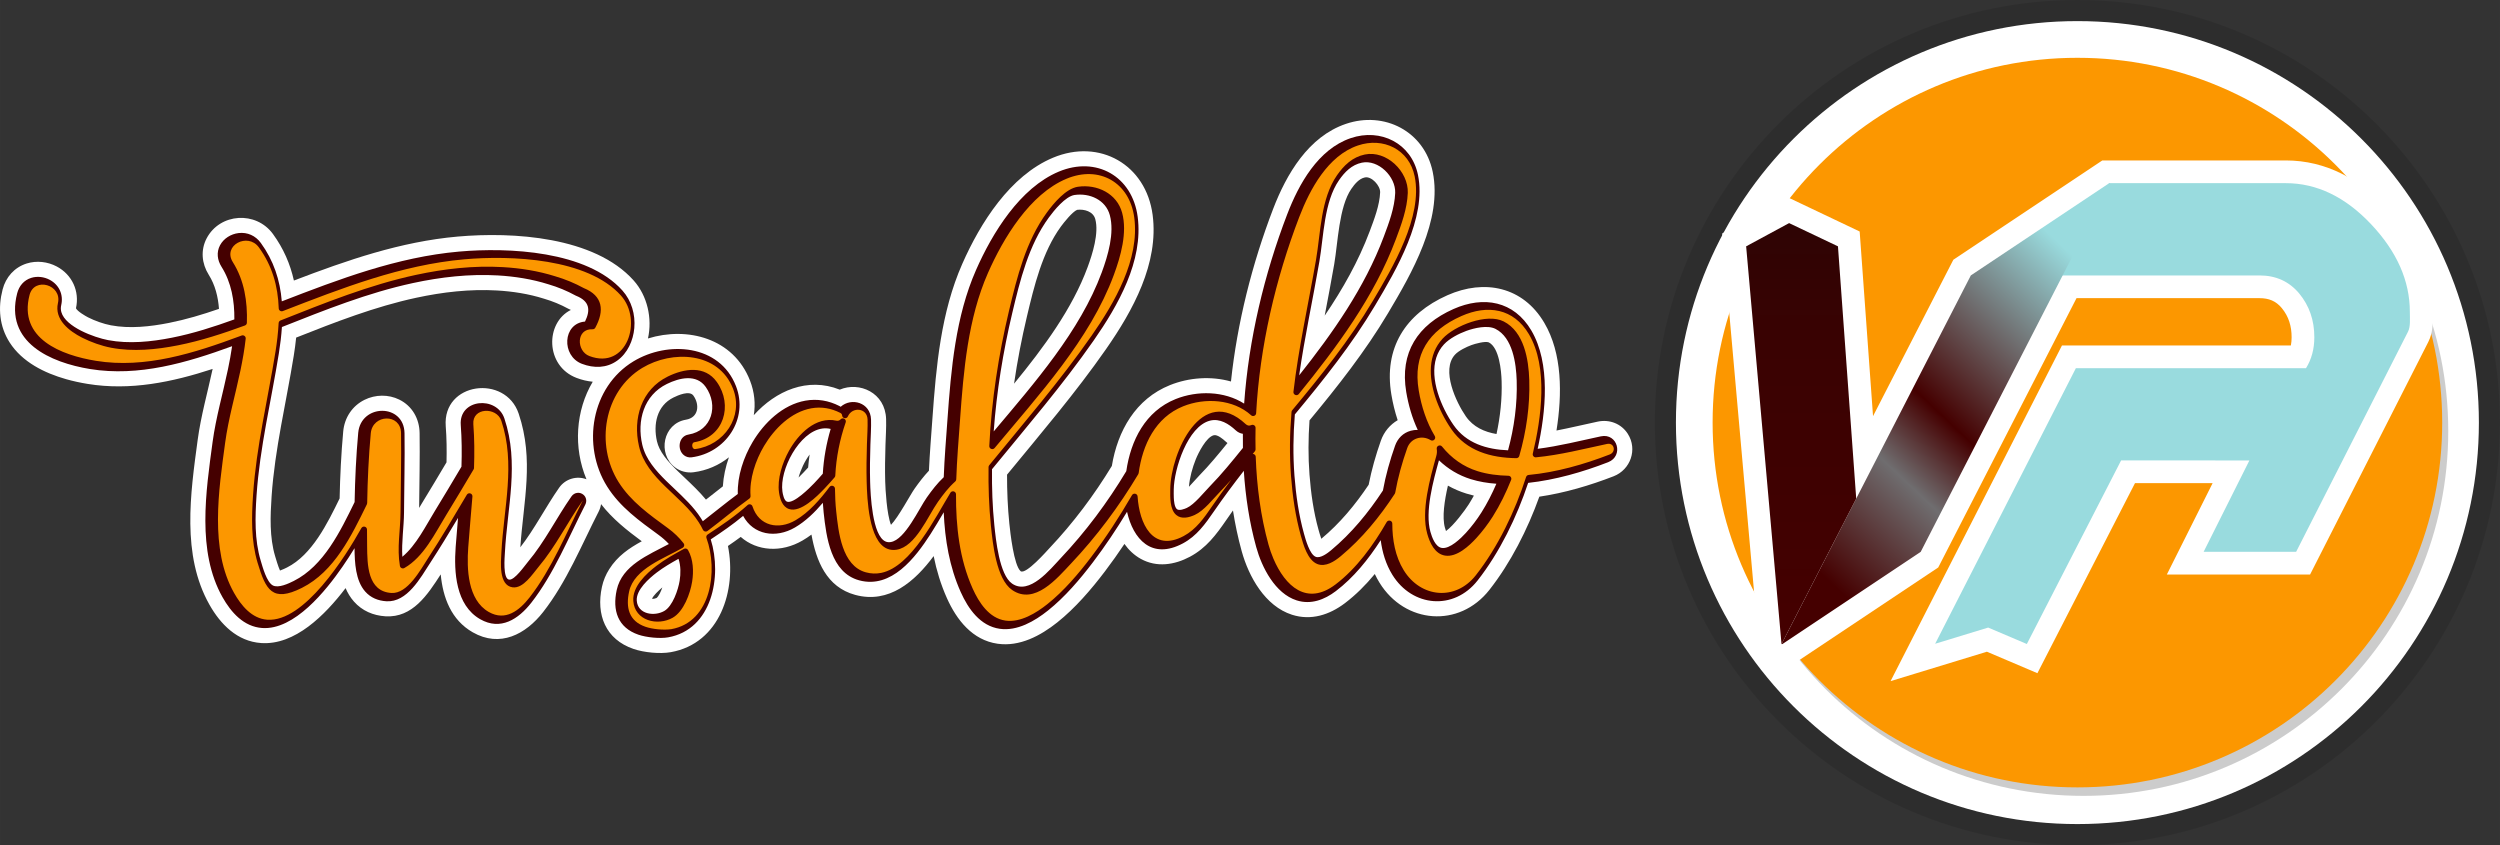 <?xml version="1.0" encoding="UTF-8"?>
<!DOCTYPE svg PUBLIC "-//W3C//DTD SVG 1.1//EN" "http://www.w3.org/Graphics/SVG/1.1/DTD/svg11.dtd">
<!-- Creator: CorelDRAW 2017 -->
<svg xmlns="http://www.w3.org/2000/svg" xml:space="preserve" width="70.059mm" height="23.685mm" version="1.1" style="shape-rendering:geometricPrecision; text-rendering:geometricPrecision; image-rendering:optimizeQuality; fill-rule:evenodd; clip-rule:evenodd"
viewBox="0 0 10359.56 3502.3"
 xmlns:xlink="http://www.w3.org/1999/xlink">
 <rect x="0" y="0" width="10359.56" height="3502.3" fill="#333333" stroke="none"/>
 <defs>
  <style type="text/css">
   <![CDATA[
    .fil2 {fill:#450000}
    .fil6 {fill:#CCCCCC}
    .fil4 {fill:#FC9700}
    .fil1 {fill:white}
    .fil5 {fill:white}
    .fil8 {fill:#176E60;fill-rule:nonzero}
    .fil11 {fill:#2E0404;fill-rule:nonzero}
    .fil3 {fill:#450000;fill-rule:nonzero}
    .fil7 {fill:#99DBDE;fill-rule:nonzero}
    .fil0 {fill:black;fill-opacity:0.11}
    .fil9 {fill:url(#id4);fill-rule:nonzero}
    .fil10 {fill:url(#id5);fill-rule:nonzero}
   ]]>
  </style>
     <mask id="id0">
  <linearGradient id="id1" gradientUnits="userSpaceOnUse" x1="8674.64" y1="879.1" x2="8876.67" y2="989.29">
   <stop offset="0" style="stop-opacity:1; stop-color:white"/>
   <stop offset="1" style="stop-opacity:0; stop-color:white"/>
  </linearGradient>
      <rect style="fill:url(#id1)" x="8547.24" y="758.98" width="451.39" height="382.38"/>
     </mask>
     <mask id="id2">
  <linearGradient id="id3" gradientUnits="userSpaceOnUse" x1="7642.71" y1="2161.86" x2="7447.98" y2="2065.56">
   <stop offset="0" style="stop-opacity:1; stop-color:white"/>
   <stop offset="1" style="stop-opacity:0; stop-color:white"/>
  </linearGradient>
      <rect style="fill:url(#id3)" x="7345.92" y="1657.23" width="345.93" height="1011.77"/>
     </mask>
  <linearGradient id="id4" gradientUnits="userSpaceOnUse" x1="7487.83" y1="2321.67" x2="8638.05" y2="1106.32">
   <stop offset="0" style="stop-opacity:1; stop-color:#450000"/>
   <stop offset="0.31" style="stop-opacity:1; stop-color:#6F6D6F"/>
   <stop offset="0.49" style="stop-opacity:1; stop-color:#450000"/>
   <stop offset="1" style="stop-opacity:1; stop-color:#99DBDE"/>
  </linearGradient>
  <linearGradient id="id5" gradientUnits="userSpaceOnUse" x1="7463.79" y1="2669.02" x2="7463.79" y2="924.51">
   <stop offset="0" style="stop-opacity:1; stop-color:#450000"/>
   <stop offset="0.71" style="stop-opacity:1; stop-color:#3A0202"/>
   <stop offset="1" style="stop-opacity:1; stop-color:#2E0404"/>
  </linearGradient>
 </defs>
 <g id="Capa_x0020_1">
  <g id="_3172218515136">
   <path class="fil0" d="M8608.42 0c967.13,0 1751.14,784.02 1751.14,1751.14 0,967.14 -784.02,1751.16 -1751.14,1751.16 -967.14,0 -1751.16,-784.02 -1751.16,-1751.16 0,-967.13 784.02,-1751.14 1751.16,-1751.14z"/>
   <path class="fil1" d="M2490.65 2088.83c-1.49,10.44 -4.73,20.79 -9.74,30.61 -71.38,139.74 -132.86,292.23 -230.07,416.5 -72.83,93.13 -178.85,148.86 -292,84.18 -89.22,-51.01 -123.54,-143.86 -132.61,-239.93 -53.66,83.04 -116.49,180.71 -229.11,173.67 -50.76,-3.16 -96.62,-22.71 -130.55,-61.2 -14.95,-16.95 -26.14,-35.7 -34.53,-55.61 -85.2,111.91 -210.08,237.52 -350.24,227.6 -98.85,-6.99 -167.91,-77.28 -214.12,-159.23 -115.96,-205.58 -78.58,-460.14 -48.55,-682.89 13.35,-99 40.86,-195.81 61.94,-293.76 -167.37,54.67 -340.71,90.94 -517.74,62.12 -30.06,-4.89 -59.95,-11.31 -89.27,-19.61 -89.86,-25.43 -181.89,-70.86 -233.89,-151.79 -43.03,-66.98 -49.15,-143.86 -29.47,-219.85 13.26,-51.25 48.8,-91.68 99.71,-107.74 41.12,-12.97 86.81,-7.73 124.74,12.39 63.6,33.77 95.33,102.37 79.57,173.11 6.02,12.85 38.95,31.97 50.01,37.6 27.96,14.24 63.89,27.16 94.86,33.03 78.09,14.8 163.13,5.38 240.49,-9.94 70.43,-13.96 139.4,-34.73 207.27,-58.23 -3.65,-49.73 -15.57,-98.54 -42.53,-141.41 -29.01,-46.15 -34.29,-102.07 -8.55,-150.96 55.01,-104.47 204.5,-114.47 274.87,-17.7 43.46,59.75 71.42,124.08 86.65,192.7 219.91,-84.08 441.98,-161.27 678.85,-182.23 228.18,-20.18 566.22,-0.22 729.09,181.95 57.21,64 77.6,157.21 59.28,240.3 163.51,-50.53 354.37,-1.35 422.89,174.63 18.79,48.26 23.1,97.18 15.64,143.17 91.22,-100.76 222.41,-159.05 356.23,-105.77 81.09,-34.36 188.74,12.27 192.04,121.9 1.05,35.07 -1.49,72.32 -2.6,107.52 -1.6,50.42 -2.54,100.94 -1.12,151.39 0.9,31.72 6.33,134.99 23.94,179.5 31.2,-32.32 80.59,-125.66 97.67,-149.73 18.65,-26.31 37.77,-51.49 59.58,-74.66 3.33,-72.47 9.35,-144.73 14.52,-217.1 15.45,-216.02 35.24,-439.22 123.5,-639.71 74.75,-169.81 198.34,-365.71 375.96,-440.1 193.47,-81.02 385.5,28.58 412.98,236.74 26.53,200.82 -82.23,397.38 -193.04,556.39 -126.41,181.39 -270.11,349.46 -410.22,520.19 -0.09,67.65 2.59,135.51 9.51,202.76 3.83,37.2 18.62,172.71 46.82,197.3 21.94,15.19 108.94,-84.42 120.53,-96.69 97.53,-103.21 183.71,-218.08 257.44,-339.49 23.9,-145.18 98.33,-277.8 241.16,-335.06 78.87,-31.61 170.24,-38 252.47,-14.89 25.94,-243.75 87.78,-488.28 174.66,-714.96 55.41,-144.59 146.33,-299.66 301.21,-352.46 159.68,-54.46 325.49,30.71 360.17,198.8 41.05,199.03 -87.02,420.51 -185.32,585.74 -94.06,158.1 -208.13,302.57 -325.25,443.99 -5.23,74.94 -5.83,150.06 -0.06,225.03 5.91,76.86 16.72,154.07 37.46,228.44 2.14,7.64 6.52,23.27 11.5,37.19 0.15,-0.12 0.3,-0.24 0.43,-0.35 76.7,-63.91 140.51,-140.82 195.81,-223.56 12.02,-61.88 29.54,-123.06 50.45,-182.43 13.32,-37.87 38.64,-66.88 69.75,-85.13 -11.52,-34.66 -20.13,-70.31 -26.13,-106.05 -32.28,-192.53 57.62,-334.24 232.39,-411.76 153.46,-68.06 312.89,-35.59 401.32,114.39 74.85,126.95 74.42,295.19 50.5,446.3 57.15,-11.03 113.76,-24.8 170.86,-36.91 48.69,-10.34 97.8,8.38 124.79,50.76 40.83,64.15 11.43,148.33 -58.93,175.68 -97.42,37.88 -202.89,69.13 -307.76,84.54 -48.87,136.26 -118.98,274.24 -206.87,386.12 -125.29,159.49 -350.02,141.19 -455.44,-29.57 -7.23,-11.73 -13.74,-23.78 -19.55,-36.07 -37.14,45.01 -78.3,86.36 -123.84,120.85 -63.92,48.44 -140.28,73.17 -219.07,47.98 -111.52,-35.64 -179.19,-156.98 -208.69,-263.68 -15.32,-55.39 -27.19,-111.67 -36.08,-168.44 -9.27,13.01 -18.44,26.1 -27.5,39.27 -42.28,61.48 -83.1,116.24 -150.52,152.29 -64.12,34.28 -137.71,45.54 -203.69,9.12 -27.67,-15.26 -50.1,-36.75 -68.01,-61.96 -25.88,38.74 -52.77,76.73 -80.75,113.59 -57.18,75.37 -123.25,152.32 -197.39,211.42 -69.38,55.29 -155.84,101.63 -247.49,88.51 -104.09,-14.88 -169.43,-98.33 -209.89,-188.67 -25.3,-56.49 -43,-114.91 -55.02,-174.5 -78,105.02 -184.94,198.87 -325.15,160.76 -118.92,-32.32 -161.58,-140.83 -181.23,-249.9 -11.8,8.8 -24.07,16.99 -36.82,24.44 -88.07,51.47 -189.1,44.52 -256.27,-14.76 -17.39,12.88 -35.1,25.34 -52.98,37.53 36.61,182.62 -32.8,403.85 -236.92,440.06 -45.32,8.04 -111.4,1.29 -154.02,-13.22 -116.37,-39.64 -156.39,-142.12 -131.12,-257.74 5.69,-26.03 15.91,-50.53 30.18,-73 34.76,-54.83 82.98,-87.29 134.8,-115.6 -62.49,-46.18 -121.21,-92.66 -168.81,-154.09zm-60.48 -102.86c-55.01,-131.22 -45,-284.66 26.04,-404.16 -22.4,-2.04 -44.88,-7.39 -66.87,-15.73 -130.7,-49.6 -130.48,-229.17 -23.67,-281.78 -0.65,-0.27 -1.24,-0.52 -1.74,-0.71 -3.21,-1.3 -5.89,-2.56 -8.92,-4.21 -31.84,-17.39 -65.34,-31.23 -100.15,-41.42 -0.56,-0.16 -1.05,-0.31 -1.61,-0.49 -62.8,-19.78 -128.35,-29.99 -193.99,-33.79 -111.94,-6.48 -225.18,6.64 -334.55,30.21 -170.95,36.83 -335.15,100.71 -497.55,165.05 -2.56,25.11 -5.93,50.13 -9.92,75.03 -31.14,193.93 -78.58,386.65 -91.84,582.99 -5.49,81.17 -8.9,169.47 14.73,248.18 3.36,11.19 12.05,41.26 20.05,59.18 10.53,-3.7 23.13,-9.79 29.09,-12.78 103.42,-51.99 167.73,-182.89 217.99,-286.05 1.95,-92.66 6.48,-185.31 14.91,-277.61 5.19,-56.75 37.07,-105.68 88.38,-131.1 44.8,-22.21 98.76,-23.11 143.79,-0.95 53.74,26.45 83.5,79.21 84.39,138.38 1.55,103.54 -1.05,207.06 -1.94,310.59 4.17,-7.14 8.16,-13.88 11.95,-20.04 34.45,-55.95 67.9,-112.51 101.51,-168.96 1.24,-49.97 0.56,-99.9 -3.22,-149.79 -13.86,-182.25 247.13,-215.99 302.26,-51.93 64.49,191.88 19.96,362.56 6.82,553.79 59.65,-76.77 105.12,-167.31 160.93,-246.96 26.11,-37.28 73.3,-50.13 113.16,-34.94zm590.32 -91.03c-40.58,32.5 -90.64,54.82 -146.51,62.03 -27.55,3.56 -55.18,-3.64 -77.25,-20.58 -73.33,-56.35 -49.36,-181.48 46,-197.3 51.95,-8.62 57.65,-61.41 30.67,-99.62 -16.21,-22.95 -64.55,-1.12 -82.53,7.67 -69.4,33.94 -84.71,111.36 -68.6,181.5 2.41,10.48 6.15,20.54 10.88,30.18 21.74,44.32 66.98,85.75 102.5,119.39 31.2,29.54 62.43,59.12 89.71,92.11 23.23,-18.42 46.42,-36.91 69.99,-54.92 2.45,-40.63 11.45,-81.48 25.12,-120.45zm-299.91 583.12c9.33,-7.82 17.82,-25.98 24.09,-44.02 -16.27,13.88 -37.84,34.31 -42.79,47.23 5.96,0.78 14.05,-0.92 18.71,-3.21zm628.16 -540.71c1.51,-18.01 3.58,-35.95 6.2,-53.78 -20.67,27.76 -37.47,63.66 -45.84,95.29 14.14,-13.81 28.27,-28.94 39.64,-41.51zm853.33 -347.39c123.06,-150.06 241.35,-310.76 304.8,-482.87 20.14,-54.61 47.5,-140.96 31.78,-199.06 -8.64,-31.91 -45.69,-42.19 -75.19,-38.49 -19.47,7.78 -55.45,53.09 -67.04,68.97 -77.45,106.1 -111.14,247.28 -141.08,373.24 -21.72,91.34 -39.7,184.47 -53.26,278.22zm1287.26 -282.03c74.44,-109.75 139.85,-225.23 186.35,-349.18 18.53,-49.4 41.36,-108.64 43.36,-161.71 1.05,-27.5 -35.49,-67.56 -62.96,-61.84 -24.49,5.09 -42.7,27.73 -56.15,47.13 -51.77,74.72 -55.72,222.84 -71.11,312.17 -12.26,71.23 -26.03,142.29 -39.48,213.43zm-402.96 528.04c-2.94,-2.28 -5.8,-4.7 -8.55,-7.28 -9.57,-8.92 -33.06,-28.91 -48.26,-25.11 -31.33,7.84 -63.78,73.22 -74.6,100.02 -13.4,33.17 -25.55,76.17 -28.18,113.58 16.81,-17.66 34.16,-37.75 42.75,-46.55 41.52,-42.45 79.42,-88.49 116.85,-134.66zm1114.88 -37.44c15.63,-72 23.45,-146.42 21.19,-219.47 -1.3,-42.16 -9.57,-138.17 -53.19,-160.32 -15.42,-5.87 -56.66,5.65 -71.52,11.08 -20.91,7.64 -53.01,23.08 -68.35,39.67 -58.81,63.63 4.81,197.92 44.82,255.77 30.67,44.32 77.1,64.71 127.05,73.27zm-209.29 402c32.61,-23.51 78.98,-86.5 94.1,-110.36 7.53,-11.89 14.67,-24.04 21.47,-36.41 -10.57,-2.48 -21.06,-5.32 -31.44,-8.56 -26.9,-8.37 -52.32,-19.37 -76.15,-32.81 -14.28,62.02 -24.8,130.67 -12.33,174.69 0.87,3.13 2.45,8.25 4.35,13.44z"/>
   <path class="fil2" d="M3409.69 2083.56c-33.49,39.53 -71.38,76.45 -115.41,102.18 -80.03,46.76 -172.93,30.54 -214.88,-48 -42.34,35.46 -88.16,66.96 -134.25,97.28 47.95,153.43 5.55,373.68 -176.44,405.98 -34.81,6.17 -90.27,0.28 -122.97,-10.85 -85.91,-29.26 -108.64,-101.07 -90.23,-185.27 22.42,-102.55 131.26,-144.94 216.24,-190.62 -12.79,-13.81 -26.93,-26.2 -42.25,-37.41 -80.19,-58.66 -159.83,-115.04 -213.66,-200.85 -106.21,-169.38 -66.51,-412.63 109.31,-518.77 142.29,-85.91 357.08,-70.76 424.56,102.62 53,136.1 -42.63,276.96 -183.73,295.19 -11.19,1.43 -22.2,-1.27 -31.19,-8.18 -30.3,-23.27 -23.11,-79.3 18.17,-86.15 97.99,-16.25 125.17,-121.24 71.45,-197.27 -38.98,-55.18 -109.84,-37.41 -160.97,-12.41 -96.22,47.04 -124.83,152.5 -102.04,251.6 3.49,15.17 8.83,29.75 15.67,43.71 25.94,52.85 73.39,97.21 115.63,137.22 40,37.88 81.88,76.94 111.54,123.26 2.84,4.27 5.53,8.64 8.07,13.07 48.58,-37.31 95.66,-76.55 144.99,-112.9 -2.41,-74.14 24.06,-152.45 61.35,-215.19 47.35,-79.66 124.58,-154.83 218.91,-171.57 48.77,-8.67 96.35,-0.41 140.36,22 2.01,1.02 3.95,2.16 5.75,3.4 43.99,-39.7 123.59,-18.22 125.72,52.72 1.02,33.7 -1.52,69.82 -2.59,103.66 -1.64,51.68 -2.59,103.43 -1.12,155.12 1.42,50.6 8.21,223.64 64.56,247.05 6.74,2.81 13.78,3.13 20.94,1.98 59.44,-9.57 116.83,-138.81 149.5,-184.88 21.23,-29.94 43.24,-58.79 70.02,-83.87 2.94,-80 9.72,-159.73 15.42,-239.56 14.88,-207.77 33.54,-426.28 118.37,-619 67.58,-153.5 182.03,-340.26 342.92,-407.65 155.93,-65.3 304.76,19.47 326.92,187.29 24.13,182.74 -81.7,368.06 -182.37,512.5 -129.64,186.02 -277.85,358.11 -421.3,533.42 -0.77,77.23 1.79,154.79 9.7,231.62 6.15,59.81 20.76,205.85 73.42,242.28 71.94,49.79 158.37,-59.55 201.46,-105.15 103.43,-109.47 194.48,-231.56 271.89,-360.7 18.31,-127.51 78.99,-248.45 204.55,-298.79 89.62,-35.93 201.18,-33.79 283.81,18.84 18.82,-266.19 83.35,-536.31 178.42,-784.33 48.07,-125.41 128.07,-269.67 263.05,-315.69 124.15,-42.34 251.76,21.07 278.82,152.29 36.82,178.48 -89.65,392.99 -177.83,541.19 -95.73,160.93 -212.92,307.64 -332.37,451.39 -6.8,84.68 -8.06,169.61 -1.54,254.37 6.23,80.97 17.73,162.08 39.57,240.42 6.46,23.19 23.3,85.23 48.37,95.2 19.64,7.81 50.14,-15.82 63.72,-27.13 84.68,-70.58 154.58,-155.72 214.87,-247.61 11.45,-62.98 29.07,-125.3 50.32,-185.64 10.75,-30.54 33.46,-53.37 64.91,-61.97 9.45,-2.59 19.25,-3.74 29.04,-3.52 -23.2,-49.55 -38.64,-103.17 -47.63,-156.76 -27.55,-164.27 47.39,-278.36 196.1,-344.33 124.42,-55.18 250.02,-33.4 322.18,89 80.57,136.66 60.27,336.6 26.29,490.42 88.65,-11.08 174.41,-33.11 261.83,-51.65 69.76,-14.79 95.48,81.77 30.27,107.13 -104.51,40.65 -219.26,73.64 -331.51,85.72 -46.79,141.23 -118.16,288.17 -209.61,404.57 -98.45,125.32 -270.44,110.19 -353.16,-23.81 -26.97,-43.68 -41.67,-92.94 -48.19,-143.42 -50.82,79.21 -112.44,155.44 -186.08,211.23 -47.3,35.83 -103.51,57.08 -162.33,38.27 -89.17,-28.49 -144.05,-136.04 -167.51,-220.83 -28.49,-103.04 -44.51,-209.32 -51.41,-315.98 -42.76,54.9 -84.39,110.7 -123.84,168.08 -35.78,52.05 -71.41,102.06 -128.5,132.58 -130.3,69.68 -206.5,-19.08 -231.53,-130.91 -43.61,71.85 -90.64,142.34 -141.22,209.01 -53.93,71.07 -116.64,144.59 -186.57,200.33 -54.73,43.61 -126.87,85.94 -199.71,75.52 -80.91,-11.56 -130.7,-83.09 -161.72,-152.36 -46.83,-104.57 -65.48,-217.03 -70.4,-330.43 -17.79,30.39 -35.61,60.76 -54.73,90.45 -62.9,97.65 -162.14,227.79 -295.67,191.51 -117.85,-32.04 -136.22,-179.34 -147.17,-281.04 -1.45,-13.4 -2.54,-26.82 -3.36,-40.25zm-1511.79 62.59c-37.34,62.61 -75.19,124.89 -114.97,185.98 -40.22,61.78 -95.58,164.8 -181.92,159.4 -34.13,-2.13 -64.69,-14.21 -87.6,-40.18 -40.62,-46.05 -43.53,-120.11 -44.33,-179.72 -15.96,26.07 -32.61,51.72 -49.97,76.82 -67.77,97.93 -198.78,263.4 -332.91,253.89 -76.39,-5.4 -128.84,-65.06 -164.12,-127.61 -107.03,-189.78 -68.79,-438.02 -41.03,-643.85 13.59,-100.8 42.99,-201.63 63.72,-301.43 6.54,-31.42 12.44,-63.05 16.99,-94.84 -187.51,68.57 -387.45,127.36 -588.37,94.65 -164.68,-26.82 -354.81,-110.8 -302.2,-313.94 7.87,-30.36 27.71,-54.25 58.04,-63.82 25.24,-7.97 53.43,-4.35 76.66,7.98 39.13,20.79 57.77,61.42 47.76,104.96 -2.22,9.6 -2.16,19.19 0.49,28.7 17.24,61.97 136.56,105.43 193.84,116.3 86.5,16.4 178.55,6.94 264.26,-10.04 88.34,-17.51 174.29,-45.17 258.86,-75.84 0.81,-76.54 -11.98,-152.48 -53.35,-218.31 -17.14,-27.27 -21.5,-59.5 -6.17,-88.62 15.02,-28.52 45.35,-47.04 76.98,-50.82 36.67,-4.38 70.43,10.96 92.11,40.77 53.38,73.4 79.85,154.08 87.02,242.21 237.77,-92.06 478.34,-183.59 734.5,-206.26 205.38,-18.17 529.88,-3.22 677.02,161.37 37.78,42.26 54.18,99.58 49.24,155.59 -4.55,51.78 -27.9,104.34 -71.1,135.12 -44.07,31.41 -96.48,31.81 -145.83,13.09 -86.03,-32.63 -80.44,-167.67 12.66,-175.14 23.33,-47.97 19.52,-84.27 -36.98,-106.92l-1.15 -0.46 -1.08 -0.59c-35.77,-19.55 -73.43,-35.09 -112.53,-46.55l-0.4 -0.12c-67.75,-21.35 -138.35,-32.47 -209.16,-36.58 -117.63,-6.8 -236.37,6.74 -351.32,31.51 -187.23,40.35 -365.8,111.97 -543.36,182.29 -2.43,36.49 -6.85,72.87 -12.63,108.97 -31.5,196.12 -79.07,389.96 -92.48,588.67 -6.06,89.61 -8.89,183.43 17.21,270.36 7.69,25.61 24.68,89.27 50.25,102.81 23.29,12.35 66.22,-8.25 86.77,-18.57 124.34,-62.49 193.43,-206.71 252.12,-326.87 1.76,-95.76 6.21,-191.52 14.93,-286.93 11.08,-121.08 190.03,-122.81 191.89,1.6 1.66,109.51 -1.39,219.02 -2.08,328.54 -0.37,58.84 -10.81,123.28 -6.94,183.43 57.62,-47.58 97.68,-129.52 134.69,-189.63 37.44,-60.82 73.71,-122.33 110.28,-183.67 1.89,-57.57 1.46,-115.09 -2.91,-172.55 -8.3,-109.11 148.8,-122.42 180.77,-27.31 62.62,186.36 11.95,367.37 2.1,556.29 -0.95,18.17 -9.09,107.92 17.48,111.61 22.61,3.15 64.65,-57.82 77.74,-73.34 70.02,-83.13 118.52,-182.9 180.8,-271.77 11.71,-16.72 34.72,-19.78 50.02,-6.14 11.65,10.4 14.12,26.65 7.1,40.4 -68.91,134.89 -130.07,286.81 -223.65,406.45 -53.11,67.9 -127.21,116.79 -211.79,68.43 -101.54,-58.05 -109.28,-195.45 -101.73,-299.08 2.93,-40.25 6.34,-80.47 9.79,-120.68zm913.7 169.52c-30.9,17.2 -61.81,35.06 -89.79,56.46 -32.16,24.59 -86.27,71.85 -83.19,116.74 3.89,56.77 72.28,66.57 113.73,43.04 35.21,-19.99 57.95,-88.13 63.95,-125.5 4.63,-28.72 5.01,-62.11 -4.7,-90.75zm597.93 -352.65c3.73,-63.1 14.74,-125.17 32.65,-185.64 -0.61,-0.1 -1.2,-0.22 -1.8,-0.35 -10.76,-2.38 -21.69,-2.79 -32.62,-1.29 -96.38,13.35 -178.45,171.91 -165.53,261.27 1.55,10.74 6.55,37.65 19.16,41.92 27.84,9.43 94.77,-58.08 111.82,-75.9 12.45,-13.01 24.5,-26.42 36.32,-40.01zm708.18 -175.2c168.41,-200.2 358.01,-415.6 447.79,-659.11 25.63,-69.53 53.4,-163.34 33.46,-236.99 -17.32,-63.97 -84.03,-92.7 -146.02,-83.77 -37.99,5.47 -85.5,64.32 -106.97,93.73 -83.5,114.39 -119.15,259.94 -151.4,395.62 -38.08,160.14 -64.9,325.68 -76.86,490.51zm1265.84 -232.55c139.81,-176.29 271.24,-362.95 350.63,-574.56 21.43,-57.11 44.98,-119.85 47.3,-181.3 2.54,-67.49 -69.81,-139.57 -138.12,-125.35 -42.11,8.77 -71.11,38.58 -94.77,72.71 -62.19,89.79 -63.16,231.76 -81.31,337.14 -27.06,157.17 -61.26,313.41 -83.72,471.36zm-233.34 242.34c-10.79,-1.52 -21.1,-6.49 -29.77,-14.58 -28.33,-26.42 -65.68,-50.11 -106.02,-40.03 -93.13,23.3 -149.64,201.12 -150.61,285.77 -0.12,11.34 -0.31,22.68 0.21,34.02 0.56,12.26 2.59,38.33 12.75,46.92 9.7,8.21 31.94,-0.78 41.33,-5.03 31.35,-14.17 71.39,-65.09 96.1,-90.36 48.69,-49.79 92.49,-104.14 136.26,-158.24 -0.37,-19.49 -0.46,-38.98 -0.25,-58.48zm1098.85 68.37c25.43,-93.44 38.83,-192.17 35.83,-288.83 -2.2,-71.21 -16.47,-178.12 -87.89,-214.35 -32.87,-16.66 -88.06,-3.55 -120.68,8.35 -31.11,11.36 -70.06,31.35 -92.79,55.95 -14.65,15.85 -25.24,34.2 -31.84,54.74 -28.46,88.81 20.89,206.31 71.15,278.96 52.95,76.54 137.89,101.54 226.21,105.18zm-48.28 138.58c-35.93,-2.51 -71.76,-8.3 -106.11,-18.99 -50.56,-15.75 -94.64,-42.42 -131.87,-78.15 -23.67,84.86 -58.88,213.27 -35.28,296.67 6.2,21.88 20.21,62.11 47.01,66.45 33.36,5.4 79.48,-40.09 99.74,-62.16 23.63,-25.76 45.84,-55.21 64.56,-84.76 23.94,-37.77 44.24,-77.94 61.96,-119.06z"/>
   <path class="fil3" d="M3145.58 2012.21c-85.05,52.08 -160.05,119.09 -240.24,179.16 -5.56,-11.46 -11.46,-22.56 -18.41,-32.99 -69.78,-109.01 -215.95,-181.57 -245.8,-311.07 -25.7,-112.14 10.76,-224.64 113.18,-274.98 55.2,-26.73 139.22,-48.6 187.13,19.09 63.2,89.58 27.43,211.1 -85.05,229.85 -29.85,4.85 -23.26,56.93 6.95,53.11 125.67,-16.31 215.59,-141.66 166.99,-266.98 -63.18,-161.8 -264.55,-170.82 -394.4,-92.36 -166.31,100.33 -202.76,330.18 -102.43,489.88 52.08,83.32 130.54,138.18 208.32,195.13 25.68,18.75 45.82,38.87 62.15,60.06 -81.95,47.91 -205.89,88.17 -228.1,189.21 -43.75,200.67 185.04,171.85 189.21,171.16 168.04,-29.85 210.05,-243.72 155.19,-394.06 86.1,-56.25 178.11,-119.43 239.21,-200.67 5.9,-8.34 -5.9,-18.75 -13.88,-13.54l0 0zm-581.91 -794.46c-142.34,-159.36 -464.19,-171.51 -659.66,-154.49 -263.52,23.6 -510.71,120.47 -755.48,215.25 -3.12,-91.66 -26.04,-179.14 -84.71,-259.7 -55.2,-76.03 -180.53,-7.63 -128.45,75.34 45.48,72.22 59.01,156.24 56.23,244.07 -89.92,32.99 -181.23,63.2 -275.32,81.59 -88.17,17.7 -182.96,27.07 -272.2,10.07 -64.57,-12.15 -233.65,-70.47 -210.74,-170.12 21.19,-92 -118.03,-131.23 -142,-39.23 -48.6,188.18 131.59,263.16 285.39,288.17 206.59,33.67 413.16,-32.29 604.46,-103.46 1.73,-0.69 3.82,-1.39 5.56,-2.08 -16.32,147.9 -67.71,302.05 -85.07,430.51 -26.73,198.6 -65.61,446.15 38.53,630.86 212.49,376.7 561.76,-257.62 632.23,-440.59 9.37,-24.65 -30.19,-40.97 -42.35,-18.05 -77.08,146.17 -146.51,341.3 -303.44,420.1 -112.48,56.59 -133.32,12.51 -166.31,-96.85 -26.73,-89.58 -24.29,-185.4 -18.05,-277.76 13.54,-200.67 60.76,-393.02 92.7,-590.58 6.25,-40.26 11.12,-80.54 13.2,-120.11 183.31,-72.56 366.27,-146.86 558.98,-188.18 116.65,-25.34 237.46,-38.89 356.9,-31.94 72.56,4.17 144.78,15.62 214.22,37.5 40.28,11.8 79.15,27.77 116.65,48.25 66.66,26.73 80.9,75.69 42.01,146.86 -82.27,-4.17 -86.44,109.02 -18.05,135.06 167.7,63.52 245.46,-157.98 144.78,-270.47l0 0zm-178.45 850.96c-62.15,88.88 -111.8,189.91 -181.92,273.23 -22.58,26.73 -60.06,85.41 -96.53,80.56 -45.82,-6.59 -37.5,-92.02 -35.4,-133.32 9.72,-185.06 60.05,-366.64 -1.05,-548.57 -24.31,-72.22 -146.51,-65.62 -140.27,19.09 4.86,61.45 4.86,121.18 2.78,180.19 -37.5,62.84 -74.98,126.03 -113.18,188.52 -44.09,71.18 -91.31,171.17 -169.09,215.61 -11.8,-68.05 2.44,-165.26 2.78,-220.46 0.69,-109.36 3.82,-218.73 2.08,-328.09 -1.39,-98.26 -141.64,-95.14 -150.34,0 -14.23,155.53 -17,312.82 -15.27,469.04 1.05,81.59 3.13,199.3 112.5,206.23 73.95,4.51 127.06,-94.43 163.17,-149.98 55.89,-85.75 108.33,-174.63 160.75,-263.16 -5.56,69.44 -12.15,138.86 -17.36,210.74 -6.94,95.12 -1.39,226.36 91.31,279.49 74.3,42.35 137.49,-2.44 185.06,-63.2 89.56,-114.57 155.54,-273.57 221.49,-403.08 7.64,-14.59 -12.14,-26.04 -21.52,-12.85l0 0zm377.42 481.3c-55.55,31.6 -139.93,12.49 -144.78,-59.71 -3.83,-54.52 53.47,-105.55 91.31,-134.71 34.36,-26.04 73.25,-47.57 112.13,-69.1 47.23,83.32 -1.73,231.22 -58.66,263.52l0 0zm1191.55 -581.54c-39.92,28.82 -68.05,64.93 -96.51,104.85 -37.5,53.11 -91.32,181.92 -163.19,193.38 -148.24,23.95 -103.46,-440.59 -105.89,-527.73 -2.08,-62.84 -82.29,-70.13 -105.55,-17.36 -0.69,-8.33 -4.85,-15.97 -14.58,-20.83 -211.08,-107.62 -416.62,184.7 -387.8,373.93 15.97,107.28 112.84,145.81 203.1,93.04 55.89,-32.63 102.77,-85.75 144.78,-141.3 0.34,31.6 1.74,63.18 5.21,95.12 9.73,90.61 25.34,234.36 131.93,263.18 192.35,52.42 315.6,-283.66 404.82,-395.11 8.68,-10.76 -2.77,-30.89 -16.31,-21.17l0 0zm-524.26 2.78c-73.25,85.05 -188.87,202.4 -208.32,68.74 -15.97,-111.11 96.17,-311.43 223.24,-283.3 11.47,2.43 21.88,-2.08 28.82,-9.37 -25.34,73.25 -39.92,147.9 -43.74,223.93zm1266.55 -27.43c-80.54,137.49 -176.72,268.03 -286.08,383.65 -51.38,54.5 -142.69,167.34 -228.46,107.97 -60.74,-42.01 -75.34,-189.91 -82.27,-257.26 -7.98,-77.78 -10.76,-159.02 -9.73,-241.31 144.44,-176.72 294.76,-351 424.96,-537.79 96.53,-138.52 202.42,-320.8 178.8,-497.88 -20.14,-154.15 -154.49,-230.87 -298.24,-170.82 -155.54,65.28 -266.98,249.63 -331.91,396.84 -83.32,189.57 -102.07,407.26 -116.65,612.11 -16.66,231.92 -44.79,487.1 53.11,705.49 201.72,450.65 643,-302.41 733.97,-478.77 12.84,-25 -23.26,-46.53 -37.5,-22.22l0 0zm-367.32 -1054.41c25.34,-34.72 74.98,-95.48 120.81,-102.07 74.66,-10.76 149.3,26.39 169.09,98.95 21.17,78.81 -6.95,175.67 -34.02,249.62 -97.21,263.18 -309,493.37 -491.96,713.83 9.37,-189.91 39.92,-383.29 81.24,-557.23 32.97,-138.54 69.44,-286.08 154.85,-403.09l0 0zm1479.02 1055.8c-74.3,130.89 -162.48,254.14 -279.13,351 -89.58,75 -119.79,13.9 -145.47,-78.46 -22.22,-79.51 -34.02,-162.14 -40.28,-244.41 -6.95,-89.24 -5.21,-177.07 2.08,-264.21 120.13,-144.44 238.51,-291.98 334.69,-453.78 83.32,-139.91 210.74,-354.13 175.33,-526.33 -24.31,-117.35 -137.83,-175.68 -251.7,-136.79 -128.47,43.74 -204.84,185.04 -250.33,303.44 -94.78,247.53 -164.22,533.63 -179.5,816.93 -77.42,-70.13 -199.28,-77.78 -294.41,-39.58 -143.05,57.28 -194.77,213.17 -197.55,355.52 -2.44,124.64 58.32,285.74 210.05,204.84 53.47,-28.82 87.49,-77.08 121.16,-126.03 50.35,-73.25 103.82,-143.39 159.02,-212.83 4.51,126.03 20.82,249.62 53.45,366.98 37.85,137.49 145.47,286.42 297.2,171.5 144.78,-109.7 251.01,-310.73 317.68,-474.25 7.63,-18.75 -22.58,-30.56 -32.29,-13.54l0 0zm-361.42 -864.84c18.75,-109.36 19.44,-251.02 84.71,-345.45 27.07,-38.89 60.06,-71.18 107.63,-81.24 79.15,-16.32 166.29,62.83 163.17,146.51 -2.44,63.88 -26.39,128.45 -48.62,187.82 -88.87,236.78 -241.63,442.32 -400.3,638.13 21.17,-182.62 61.79,-362.81 93.39,-545.77l0 0zm-275.32 782.91c-45.84,56.59 -91.66,113.53 -142.35,165.6 -26.73,27.09 -67,78.81 -102.41,94.78 -86.8,39.23 -84.37,-43.74 -83.68,-95.12 1.39,-134.37 118.04,-422.54 291.64,-260.74 11.8,11.11 25.68,11.46 36.8,6.24 -0.69,29.87 -0.69,59.37 0,89.24l0 0zm1466.51 -34.72c-81.24,17 -187.82,45.13 -293.02,55.2 36.11,-150.68 64.93,-363.85 -17.36,-503.78 -67.35,-113.87 -181.23,-131.57 -295.81,-80.54 -140.61,62.15 -210.05,165.95 -184.01,321.85 11.46,67.69 33.34,135.05 68.05,193.03 -37.48,-22.92 -96.16,-14.92 -115.26,39.58 -52.42,148.59 -103.11,371.14 -13.19,516.95 76.37,123.6 230.88,134.03 319.06,21.88 89.93,-114.57 163.53,-265.26 210.4,-411.08 120.13,-11.11 243.73,-48.26 339.55,-85.75 41.67,-15.97 26.38,-77.08 -18.41,-67.35l0 0zm-669.72 -415.59c47.91,-52.08 175.67,-100.33 238.17,-68.74 80.54,40.96 96.85,154.15 99.29,232.27 3.12,101.38 -11.46,208.3 -40.97,310.73 -104.16,-1.39 -199.98,-29.16 -259.01,-114.57 -64.91,-93.75 -129.49,-260.4 -37.48,-359.69l0 0zm-60.76 796.79c-26.04,-91.65 13.19,-229.14 37.5,-315.94 3.46,-12.85 3.82,-24.31 2.07,-34.38 38.89,48.26 89.58,86.1 153.81,106.24 40.62,12.49 84.71,18.41 130.54,19.44 -21.17,52.77 -45.82,103.46 -74.98,149.64 -47.23,74.29 -195.13,265.59 -248.94,74.98l0 0z"/>
   <path class="fil4" d="M5101.88 1987.93c-14.61,16.53 -29.56,32.75 -45,48.53 -29.87,30.54 -67.41,79.91 -106.21,97.43 -23.72,10.72 -54.45,18.81 -76.57,0.1 -26.99,-22.83 -25.11,-74.1 -24.74,-106.76 1.69,-150.66 131.07,-439.08 312.66,-269.73 6.64,6.2 14.65,7.97 22.98,4.07 4.02,-1.89 8.4,-1.58 12.13,0.84 3.73,2.44 5.77,6.31 5.66,10.76 -0.68,29.54 -0.68,59.1 0,88.65 0.07,3.08 -0.84,5.75 -2.78,8.15 -2.93,3.62 -5.87,7.25 -8.8,10.87 1.23,0.03 2.47,0.25 3.7,0.65 5.06,1.67 8.38,6.09 8.58,11.43 4.39,122.67 20.26,245.61 53.01,364.08 5.41,19.58 12.11,38.86 20.05,57.55 48.9,114.98 138.81,197.3 257.56,107.34 87.52,-66.3 157.64,-163.81 211.99,-258.43 2.85,-4.97 8.5,-7.32 14.05,-5.86 5.53,1.48 9.27,6.31 9.27,12.07 0.1,66.81 11.86,135.85 47.44,193.46 70.53,114.29 214.46,127.85 298.61,20.73 91.77,-116.83 162.89,-265.83 208.33,-407.19 1.55,-4.86 5.65,-8.13 10.74,-8.61 113.45,-10.5 230.34,-43.81 336.18,-84.97 27.34,-10.63 18.65,-49.85 -11.28,-43.49 -98.23,20.83 -194.05,45.81 -294.44,55.42 -4.14,0.4 -7.88,-1.09 -10.62,-4.24 -2.74,-3.15 -3.68,-7.05 -2.72,-11.11 35.25,-147.1 64.49,-358.05 -15.97,-494.52 -63.45,-107.63 -171.06,-123.78 -279.98,-75.47 -135.29,60.01 -201.86,158.68 -176.75,308.37 10.99,65.59 32.18,131.47 66.44,188.68 2.99,5 2.22,11.19 -1.92,15.29 -4.14,4.1 -10.34,4.82 -15.3,1.79 -36.48,-22.28 -82.56,-7.88 -96.97,33.06 -21.12,59.96 -38.59,121.99 -49.7,184.62 -0.31,1.73 -0.87,3.16 -1.83,4.64 -62.64,96.04 -135.4,184.88 -223.76,258.51 -25.43,21.2 -62.79,46.24 -97.34,32.5 -40.01,-15.9 -57.73,-79.76 -68.15,-117.2 -22.43,-80.46 -34.31,-163.66 -40.71,-246.82 -6.82,-88.71 -5.32,-177.59 2.1,-266.21 0.22,-2.66 1.14,-4.89 2.84,-6.95 119.74,-143.97 237.63,-290.9 333.56,-452.17 82.61,-138.86 208.32,-350.18 173.84,-517.42 -23.02,-111.57 -130.3,-163.35 -235.45,-127.49 -124.14,42.34 -198.62,181.11 -242.7,296.09 -98.45,256.86 -163.84,537.88 -178.67,813.13 -0.27,4.92 -3.16,9.01 -7.73,10.88 -4.55,1.88 -9.48,1.02 -13.13,-2.29 -74.26,-67.28 -191.4,-73.33 -281.38,-37.25 -115.34,46.24 -168.66,159.85 -184.54,276.6 -0.24,1.74 -0.74,3.21 -1.64,4.73 -79.14,132.55 -172.39,257.85 -278.44,370.1 -57.52,60.86 -151.21,174.32 -244.65,109.66 -65.18,-45.1 -80.01,-192.48 -87.6,-266.25 -8.28,-80.53 -10.81,-161.81 -9.79,-242.74 0.04,-2.94 0.96,-5.46 2.82,-7.73 144.32,-176.59 293.86,-349.76 424.39,-537.05 95.15,-136.54 199.51,-316.15 176.66,-489.08 -19.28,-146.07 -145.34,-217.75 -281.03,-160.94 -151.86,63.6 -261.61,245.69 -325.3,390.36 -83,188.53 -101.08,404.6 -115.63,607.95 -5.89,82.32 -12.92,164.56 -15.67,247.08 -0.1,3.55 -1.52,6.58 -4.2,8.93 -27.83,24.66 -50.2,54.11 -71.63,84.32 -41.89,59.1 -92.2,185.75 -171.38,198.5 -13.29,2.13 -26.5,1.09 -39.01,-4.11 -76.8,-31.9 -83.13,-207.55 -85.08,-276.86 -1.46,-52.36 -0.52,-104.78 1.14,-157.13 1.05,-33.11 3.58,-68.63 2.59,-101.6 -1.45,-48.41 -63.41,-54 -81.62,-12.69 -2.34,5.29 -7.79,8.24 -13.5,7.28 -5.71,-0.96 -9.89,-5.52 -10.38,-11.28 -0.43,-5.23 -3.16,-8.37 -7.81,-10.74 -37.54,-19.13 -77.76,-26.28 -119.4,-18.9 -84.32,14.98 -153.9,84.86 -196.09,155.81 -35.68,60.04 -61.41,136.85 -56.15,207.39 0.34,4.45 -1.51,8.43 -5.12,11.05 -59.13,42.87 -114.76,90.32 -173.21,134.1 -3.09,2.31 -6.68,3.05 -10.44,2.13 -3.76,-0.9 -6.61,-3.21 -8.3,-6.68 -5.25,-10.81 -10.88,-21.49 -17.69,-31.7 -70.65,-110.38 -216.33,-179.63 -247.46,-315.01 -26.31,-114.42 9.51,-235.04 119.88,-289 67.01,-32.77 153.09,-47.29 202.82,23.11 67.9,96.12 29.13,229.06 -93.22,249.37 -13.88,2.29 -10.71,30.21 3.3,28.41 119.58,-15.45 202.12,-134.06 156.96,-250.06 -59.71,-153.36 -252.01,-161.24 -376.31,-86.19 -159.92,96.54 -194.64,318.94 -98.29,472.55 51.01,81.34 129.02,136.03 205.1,191.68 24.43,17.86 46.18,38.52 64.66,62.52 2.28,2.94 3.09,6.36 2.38,10.01 -0.71,3.65 -2.75,6.52 -5.96,8.4 -75.13,43.93 -201.43,86.07 -222.2,181.1 -14.57,66.56 -1.33,122.26 67.24,146.2 29.6,10.34 76.26,14.74 107.59,10 166.25,-29.5 194.32,-244.07 145.64,-377.47 -2.01,-5.53 -0.01,-11.53 4.91,-14.74 57.18,-37.37 114.7,-76.18 165.55,-121.98 3.24,-2.93 7.38,-3.92 11.59,-2.79 4.2,1.12 7.29,4.07 8.65,8.21 26.69,81.93 107.94,98.63 178.23,57.57 56.15,-32.81 102.27,-86.68 141.13,-138.07 3.28,-4.33 8.71,-6.03 13.87,-4.33 5.16,1.7 8.53,6.3 8.59,11.73 0.34,31.38 1.77,62.73 5.13,93.94 9.14,84.91 23.41,225.44 122.79,252.44 21.23,5.78 42.73,6.7 64.31,2.2 124.12,-25.91 224.24,-230.78 286.1,-331.97 2.96,-4.85 8.59,-7.05 14.06,-5.52 5.47,1.55 9.11,6.37 9.09,12.07 -0.4,133.04 13.99,267.61 68.89,390.23 25.82,57.64 67.93,123.26 136.03,133.01 62.43,8.93 127.63,-31.45 174.23,-68.6 67.68,-53.94 128.62,-125.64 180.8,-194.42 61.69,-81.33 118.04,-168.44 169.28,-256.73 2.81,-4.84 8.24,-7.17 13.68,-5.89 5.44,1.29 9.26,5.81 9.6,11.39 6.83,110.61 61.71,233.03 191.02,163.88 51.41,-27.47 84.57,-75.24 116.77,-122.08 25.89,-37.68 52.72,-74.66 80.19,-111.18zm-2314.22 571.8c-63.05,35.8 -157.78,12.42 -163.41,-69.74 -4.05,-59.28 53.11,-112.56 96.19,-145.49 35.37,-27.05 74.82,-48.58 113.68,-70.09 5.97,-3.31 13.54,-1.18 16.92,4.76 22.03,38.87 23.97,88.17 17.02,131.38 -7.84,48.74 -34.87,123.32 -80.4,149.17zm670.6 -581.48c-13.68,15.87 -27.64,31.51 -42.11,46.65 -29.72,31.07 -98.26,100.79 -146.58,84.43 -28.11,-9.52 -37.65,-42.44 -41.45,-68.7 -8.12,-56.12 14.03,-123.35 40.95,-171.99 38.12,-68.85 110.58,-144.45 197.35,-125.32 6.46,1.42 12.61,-1.09 17.08,-5.78 4.1,-4.3 10.47,-5.15 15.54,-2.06 5.09,3.09 7.26,9.14 5.31,14.76 -24.66,71.3 -39.29,145.13 -43.07,220.47 -0.15,2.9 -1.11,5.34 -3,7.53zm879.66 -1097.35c28.36,-38.86 79.12,-99.87 129.13,-107.07 78.84,-11.37 161.15,27.59 182.91,108.05 22.09,81.62 -5.91,180.08 -34.36,257.2 -98.94,268.38 -313.34,499.71 -494.06,717.48 -3.5,4.21 -9.05,5.65 -14.15,3.67 -5.1,-1.98 -8.22,-6.79 -7.94,-12.26 9.26,-187.54 38.17,-376.98 81.56,-559.51 33.46,-140.79 70.22,-288.82 156.9,-407.56zm1021.88 742.66c21.31,-183.7 62.13,-364.38 93.5,-546.47 19.53,-113.42 19.21,-252.93 86.76,-350.45 28.79,-41.57 64.32,-75.72 115.35,-86.36 89.71,-18.68 181.55,70.22 178.21,159.21 -2.48,65.82 -26.48,130.69 -49.4,191.76 -89.49,238.56 -243.2,445.26 -402.29,641.61 -3.55,4.38 -9.35,5.84 -14.55,3.65 -5.21,-2.19 -8.22,-7.35 -7.57,-12.95zm618.11 -220.22c49.79,-53.87 183.27,-106.78 253,-71.39 84.76,42.99 103.48,157.51 106.13,243.01 3.27,105.5 -12.26,213.29 -41.45,314.59 -1.58,5.49 -6.46,9.11 -12.17,9.02 -105.3,-1.4 -206.48,-29.41 -269.12,-119.95 -28.1,-40.62 -51.67,-87.39 -66.96,-134.35 -26.31,-80.84 -31.1,-174.21 30.56,-240.92zm-63.6 808.68c-26.69,-94.31 11.67,-230.11 37.47,-322.7 2.65,-9.46 3.49,-19.19 1.82,-28.89 -0.99,-5.69 1.91,-11.13 7.16,-13.52 5.26,-2.37 11.25,-0.95 14.88,3.55 38.93,48.32 88.23,83.62 147.8,102.15 40.93,12.75 84.36,17.92 127.11,18.88 4.23,0.1 7.82,2.08 10.14,5.62 2.32,3.52 2.74,7.6 1.17,11.52 -21.04,52.45 -45.75,103.91 -76.03,151.68 -19.78,31.2 -43.19,62.24 -68.17,89.45 -29.94,32.63 -81.2,80.35 -129.59,72.52 -42.9,-6.94 -63.26,-53.2 -73.74,-90.26zm-3499.6 -137.84c-0.16,0.1 -0.31,0.4 -0.41,0.55 -63.02,89.96 -111.52,189.73 -182.59,274.12 -24.93,29.59 -63.27,91.07 -107.8,84.88 -58.39,-8.13 -48.35,-104.4 -46.16,-146.35 9.48,-181.88 59.65,-365.22 -0.41,-543.92 -19.56,-58.23 -121.27,-55.51 -115.97,14.17 4.6,60.46 4.95,121 2.81,181.58 -0.07,2.19 -0.62,4.07 -1.76,5.96 -37.57,62.99 -74.81,126.19 -113.27,188.67 -46.9,76.2 -92.97,173.88 -173.52,219.91 -3.65,2.07 -7.72,2.23 -11.52,0.44 -3.8,-1.77 -6.27,-5.03 -6.98,-9.17 -12.81,-73.83 2.11,-148.61 2.59,-222.68 0.69,-109.28 3.73,-218.55 2.08,-327.83 -1.24,-82.6 -118.13,-78.58 -125.39,0.95 -8.8,96.12 -13.22,192.61 -14.89,289.1 -0.03,1.91 -0.43,3.55 -1.27,5.26 -63.11,129.1 -134.71,278.6 -269.12,346.16 -123.16,61.9 -150.09,8.12 -183.88,-104.44 -27.39,-91.24 -24.9,-188.15 -18.56,-282.18 13.52,-199.96 61.14,-394.41 92.83,-591.71 6.31,-39.32 10.96,-79.02 13.06,-118.8 0.25,-5 3.22,-9.12 7.87,-10.96 183.48,-72.62 367.43,-147.07 560.94,-188.77 117.93,-25.42 239.59,-39.19 360.27,-32.21 73.58,4.26 146.85,15.88 217,37.99 41.15,12.05 80.83,28.41 118.49,48.93 79.29,32.13 86.28,93.42 47.63,164.16 -2.35,4.3 -6.68,6.73 -11.59,6.48 -67.84,-3.43 -67.71,90.14 -12.98,110.9 155.5,59 222.62,-148 131.03,-250.45 -138.6,-155.04 -456.25,-167.46 -649.25,-150.38 -262.07,23.19 -508.91,120.31 -752.06,214.47 -3.89,1.51 -7.91,1.06 -11.4,-1.23 -3.47,-2.31 -5.46,-5.83 -5.59,-10.01 -3.18,-92.82 -27.1,-176.82 -82.33,-252.77 -45.9,-63.1 -151.37,-8 -107.78,61.34 47.57,75.69 60.94,163 58.16,251.13 -0.18,5.19 -3.31,9.54 -8.19,11.33 -90.51,33.2 -182.49,63.36 -277.2,82.11 -90.13,17.86 -186.01,27.34 -276.94,10.08 -39.88,-7.56 -84.43,-23.42 -120.48,-41.79 -53.57,-27.28 -115.84,-75.01 -100.11,-143.4 17.45,-75.89 -97.93,-109.72 -117.73,-33.3 -46.82,180.79 131.57,249.31 275.3,272.72 204.03,33.21 408.95,-32.47 597.81,-102.74 1.83,-0.74 3.71,-1.35 5.55,-2.08 4.2,-1.67 8.62,-1.08 12.21,1.66 3.59,2.74 5.35,6.83 4.85,11.31 -4.88,44.23 -12.72,88.16 -21.77,131.71 -20.55,98.91 -49.86,199.25 -63.33,299.11 -26.51,196.61 -65.15,441.85 37.04,623.03 29.26,51.89 73.45,106.21 137.46,110.75 152.85,10.82 323.45,-260.37 389.87,-379.54 2.81,-5.03 8.46,-7.45 14.05,-6 5.57,1.43 9.35,6.3 9.36,12.07 0.04,22.9 0.21,45.82 0.47,68.73 0.87,75.27 0.86,187.66 100.77,193.92 67,4.18 120.72,-96.4 151.94,-144.34 56,-86 108.18,-174.43 160.47,-262.72 3,-5.07 8.92,-7.32 14.52,-5.55 5.62,1.77 9.15,7.04 8.68,12.91 -5.62,70.22 -12.24,140.37 -17.36,210.65 -6.46,88.84 -2.72,217.55 85.05,267.73 69.06,39.47 126.55,-5.74 169.01,-60.04 91.63,-117.16 152.66,-268.83 220.22,-401.08 0.06,-0.12 0.16,-0.34 0.24,-0.55z"/>
   <path class="fil5" d="M8608.42 87.46c918.82,0 1663.68,744.86 1663.68,1663.69 0,918.82 -744.86,1663.68 -1663.68,1663.68 -918.83,0 -1663.69,-744.86 -1663.69,-1663.68 0,-918.83 744.86,-1663.69 1663.69,-1663.69z"/>
   <path class="fil6" d="M8633.55 274.73c834.84,0 1511.63,676.78 1511.63,1511.63 0,834.86 -676.78,1511.63 -1511.63,1511.63 -834.86,0 -1511.63,-676.77 -1511.63,-1511.63 0,-834.84 676.77,-1511.63 1511.63,-1511.63z"/>
   <path class="fil4" d="M8608.42 239.52c834.84,0 1511.63,676.78 1511.63,1511.63 0,834.86 -676.78,1511.64 -1511.63,1511.64 -834.86,0 -1511.64,-676.78 -1511.64,-1511.64 0,-834.84 676.78,-1511.63 1511.64,-1511.63z"/>
   <g>
    <path class="fil1" d="M9168.68 2002.11l-321.56 -0.19 -404.48 787.69 -209.28 -88.99 -399.22 121.9 710.34 -1391.01 948.51 0c2.14,-11.03 3.08,-22.39 3.08,-33.95 0,-45.48 -11.68,-85.59 -40.69,-120.85 -24.44,-29.72 -54.14,-41.2 -92.36,-41.2l-758.27 0 -573.13 1116.09 -578.54 385.69 -155.85 38 -46.5 -523.07 0 0 -114.26 -1284.78 274.61 -148.48 295.09 140.36 55.36 765.09 332.78 -648.02 236.21 -157.48 0 0.01 381.18 -254.1 186.12 0 573.88 0c168.11,0 308.62,79.35 422.18,199.68 112.35,119.06 186.29,261.85 186.29,427.9 0,44.89 3.65,82.51 -17.88,124.86l-489.7 963.5 -593.59 0 189.7 -378.66z"/>
    <path class="fil7" d="M9514.8 2286.62l-383.34 0 189.64 -378.58 -531.46 -0.31 -390.76 760.95 -160.23 -68.14 -219.7 67.09 583.17 -1141.98 953.68 0c22.93,-36.95 34.41,-79.66 34.41,-128.1 0,-70.1 -20.72,-130.33 -62.13,-180.68 -41.42,-50.33 -96.91,-75.52 -165.07,-75.52l-822.57 0 199.71 -382.38 731.53 0c128.74,0 246.87,56.93 353.7,170.15 106.84,113.22 160.6,234.54 160.6,363.27 0,30.59 3.28,60.7 -7.64,82.2l-463.54 912.01z"/>
    <polygon class="fil8" style="mask:url(#id0)" points="8797.98,1141.36 8547.24,1141.36 8743.6,758.98 8998.63,758.98 "/>
    <polygon class="fil9" points="8743.6,758.98 7959.02,2286.83 7385.74,2669 7382.3,2669 8166.86,1141.15 8740.15,758.98 "/>
    <polygon class="fil10" points="7235.71,1020.8 7260.02,1294.11 7382.3,2669 7691.85,2066.18 7616.2,1020.8 7413.78,924.51 "/>
    <polygon class="fil11" style="mask:url(#id2)" points="7345.92,2260.05 7382.3,2669 7691.85,2066.18 7662.26,1657.23 "/>
   </g>
  </g>
 </g>
</svg>
